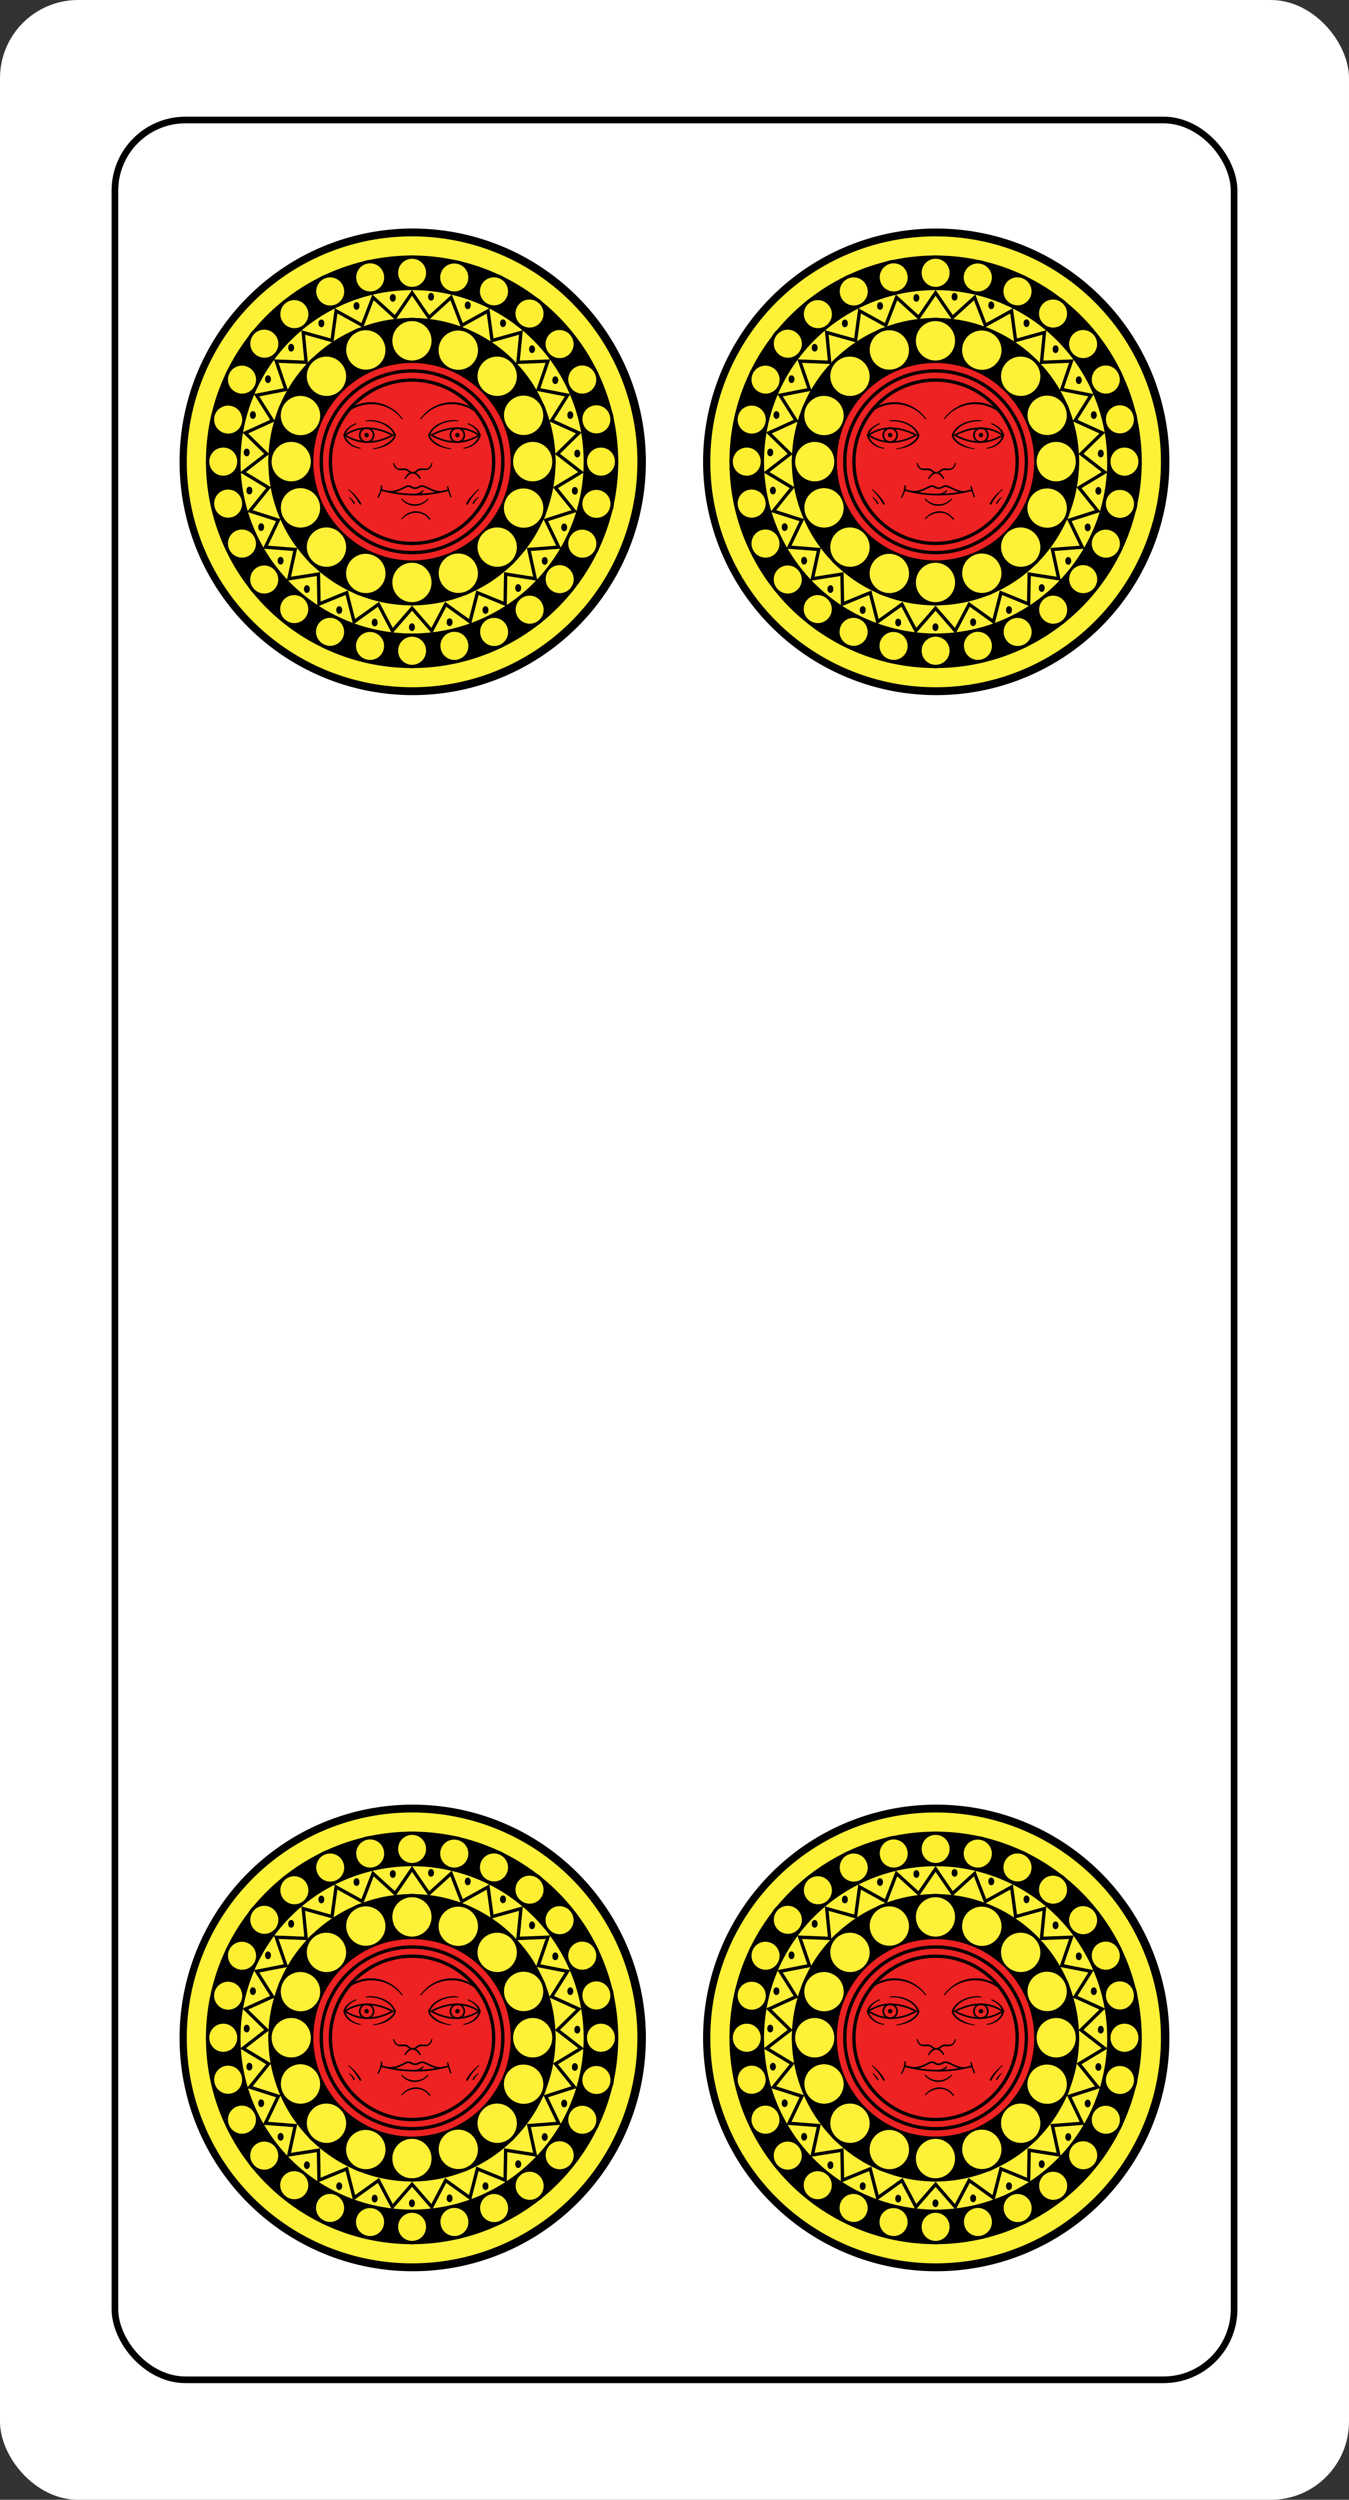 <?xml version="1.0" encoding="UTF-8" standalone="no"?>
<!-- Created with Inkscape (http://www.inkscape.org/) -->
<svg
   xmlns:dc="http://purl.org/dc/elements/1.1/"
   xmlns:cc="http://web.resource.org/cc/"
   xmlns:rdf="http://www.w3.org/1999/02/22-rdf-syntax-ns#"
   xmlns:svg="http://www.w3.org/2000/svg"
   xmlns="http://www.w3.org/2000/svg"
   xmlns:xlink="http://www.w3.org/1999/xlink"
   xmlns:sodipodi="http://sodipodi.sourceforge.net/DTD/sodipodi-0.dtd"
   xmlns:inkscape="http://www.inkscape.org/namespaces/inkscape"
   id="svg2"
   sodipodi:version="0.32"
   inkscape:version="0.45.1"
   width="810"
   height="1500"
   version="1.0"
   sodipodi:docbase="C:\Documents and Settings\Flanker\Desktop\Temporanei\SVG\Piacentine SVG"
   sodipodi:docname="Piacentine-D4.svg"
   inkscape:output_extension="org.inkscape.output.svg.inkscape">
  <rect width="100%" height="100%" fill="#333333" stroke="none"/>
  <defs
     id="defs5" />
  <sodipodi:namedview
     inkscape:window-height="1003"
     inkscape:window-width="1280"
     inkscape:pageshadow="2"
     inkscape:pageopacity="0.0"
     guidetolerance="10.0"
     gridtolerance="10.0"
     objecttolerance="10.0"
     borderopacity="1.0"
     bordercolor="#666666"
     pagecolor="#ffffff"
     id="base"
     inkscape:zoom="0.53533333"
     inkscape:cx="405"
     inkscape:cy="750"
     inkscape:window-x="0"
     inkscape:window-y="0"
     inkscape:current-layer="svg2"
     showguides="true"
     inkscape:guide-bbox="true" />
  <rect
     ry="46.912"
     y="0"
     x="0"
     height="1500"
     width="810"
     id="rect4428"
     style="fill:white;fill-opacity:1;fill-rule:evenodd;stroke:none;stroke-width:4;stroke-linejoin:miter;stroke-miterlimit:4;stroke-dasharray:none;stroke-opacity:1" />
  <g
     transform="matrix(0.5,0,0,0.5,359.844,1020.536)"
     id="g3265">
    <path
       transform="matrix(1.01,0,0,1.01,-13.466,-2.173)"
       d="M 691.184 402.803 A 277.218 277.218 0 1 1  136.748,402.803 A 277.218 277.218 0 1 1  691.184 402.803 z"
       sodipodi:ry="277.21793"
       sodipodi:rx="277.21793"
       sodipodi:cy="402.80322"
       sodipodi:cx="413.96637"
       id="path3267"
       style="fill:#000000;fill-opacity:1;fill-rule:evenodd;stroke:none;stroke-width:3.96;stroke-linejoin:miter;stroke-miterlimit:4;stroke-dasharray:none;stroke-opacity:1"
       sodipodi:type="arc" />
    <path
       sodipodi:type="arc"
       style="fill:#fef137;fill-opacity:1;fill-rule:evenodd;stroke:none;stroke-width:3.96;stroke-linejoin:miter;stroke-miterlimit:4;stroke-dasharray:none;stroke-opacity:1"
       id="path3269"
       sodipodi:cx="413.96637"
       sodipodi:cy="402.80322"
       sodipodi:rx="277.21793"
       sodipodi:ry="277.21793"
       d="M 691.184 402.803 A 277.218 277.218 0 1 1  136.748,402.803 A 277.218 277.218 0 1 1  691.184 402.803 z"
       transform="matrix(0.976,0,0,0.976,-0.151,11.489)" />
    <path
       transform="matrix(0.893,0,0,0.893,34.195,44.909)"
       d="M 691.184 402.803 A 277.218 277.218 0 1 1  136.748,402.803 A 277.218 277.218 0 1 1  691.184 402.803 z"
       sodipodi:ry="277.21793"
       sodipodi:rx="277.21793"
       sodipodi:cy="402.80322"
       sodipodi:cx="413.96637"
       id="path3271"
       style="fill:#000000;fill-opacity:1;fill-rule:evenodd;stroke:none;stroke-width:3.96;stroke-linejoin:miter;stroke-miterlimit:4;stroke-dasharray:none;stroke-opacity:1"
       sodipodi:type="arc" />
    <g
       id="g3273">
      <path
         transform="matrix(0.895,0,0,0.895,-187.14,172.542)"
         d="M 427.92 259.078 A 20.931 20.931 0 1 1  386.059,259.078 A 20.931 20.931 0 1 1  427.92 259.078 z"
         sodipodi:ry="20.930883"
         sodipodi:rx="20.930883"
         sodipodi:cy="259.07782"
         sodipodi:cx="406.98941"
         id="path3275"
         style="fill:#ffef31;fill-opacity:1;fill-rule:evenodd;stroke:#000000;stroke-width:4.471;stroke-linejoin:miter;stroke-miterlimit:4;stroke-dasharray:none;stroke-opacity:1"
         sodipodi:type="arc" />
      <path
         sodipodi:type="arc"
         style="fill:#ffef31;fill-opacity:1;fill-rule:evenodd;stroke:#000000;stroke-width:4.471;stroke-linejoin:miter;stroke-miterlimit:4;stroke-dasharray:none;stroke-opacity:1"
         id="path3277"
         sodipodi:cx="406.98941"
         sodipodi:cy="259.07782"
         sodipodi:rx="20.930883"
         sodipodi:ry="20.930883"
         d="M 427.92 259.078 A 20.931 20.931 0 1 1  386.059,259.078 A 20.931 20.931 0 1 1  427.92 259.078 z"
         transform="matrix(0.895,0,0,0.895,266.405,172.542)" />
      <path
         transform="matrix(0.895,0,0,0.895,39.632,399.495)"
         d="M 427.92 259.078 A 20.931 20.931 0 1 1  386.059,259.078 A 20.931 20.931 0 1 1  427.92 259.078 z"
         sodipodi:ry="20.930883"
         sodipodi:rx="20.930883"
         sodipodi:cy="259.07782"
         sodipodi:cx="406.98941"
         id="path3279"
         style="fill:#ffef31;fill-opacity:1;fill-rule:evenodd;stroke:#000000;stroke-width:4.471;stroke-linejoin:miter;stroke-miterlimit:4;stroke-dasharray:none;stroke-opacity:1"
         sodipodi:type="arc" />
      <path
         sodipodi:type="arc"
         style="fill:#ffef31;fill-opacity:1;fill-rule:evenodd;stroke:#000000;stroke-width:4.471;stroke-linejoin:miter;stroke-miterlimit:4;stroke-dasharray:none;stroke-opacity:1"
         id="path3281"
         sodipodi:cx="406.98941"
         sodipodi:cy="259.07782"
         sodipodi:rx="20.930883"
         sodipodi:ry="20.930883"
         d="M 427.92 259.078 A 20.931 20.931 0 1 1  386.059,259.078 A 20.931 20.931 0 1 1  427.92 259.078 z"
         transform="matrix(0.895,0,0,0.895,39.632,-54.049)" />
    </g>
    <g
       id="g3283"
       transform="matrix(0.975,-0.223,0.223,0.975,-79.892,99.992)">
      <path
         sodipodi:type="arc"
         style="fill:#ffef31;fill-opacity:1;fill-rule:evenodd;stroke:#000000;stroke-width:4.471;stroke-linejoin:miter;stroke-miterlimit:4;stroke-dasharray:none;stroke-opacity:1"
         id="path3285"
         sodipodi:cx="406.98941"
         sodipodi:cy="259.07782"
         sodipodi:rx="20.930883"
         sodipodi:ry="20.930883"
         d="M 427.92 259.078 A 20.931 20.931 0 1 1  386.059,259.078 A 20.931 20.931 0 1 1  427.92 259.078 z"
         transform="matrix(0.895,0,0,0.895,-187.14,172.542)" />
      <path
         transform="matrix(0.895,0,0,0.895,266.405,172.542)"
         d="M 427.92 259.078 A 20.931 20.931 0 1 1  386.059,259.078 A 20.931 20.931 0 1 1  427.92 259.078 z"
         sodipodi:ry="20.930883"
         sodipodi:rx="20.930883"
         sodipodi:cy="259.07782"
         sodipodi:cx="406.98941"
         id="path3287"
         style="fill:#ffef31;fill-opacity:1;fill-rule:evenodd;stroke:#000000;stroke-width:4.471;stroke-linejoin:miter;stroke-miterlimit:4;stroke-dasharray:none;stroke-opacity:1"
         sodipodi:type="arc" />
      <path
         sodipodi:type="arc"
         style="fill:#ffef31;fill-opacity:1;fill-rule:evenodd;stroke:#000000;stroke-width:4.471;stroke-linejoin:miter;stroke-miterlimit:4;stroke-dasharray:none;stroke-opacity:1"
         id="path3289"
         sodipodi:cx="406.98941"
         sodipodi:cy="259.07782"
         sodipodi:rx="20.930883"
         sodipodi:ry="20.930883"
         d="M 427.92 259.078 A 20.931 20.931 0 1 1  386.059,259.078 A 20.931 20.931 0 1 1  427.92 259.078 z"
         transform="matrix(0.895,0,0,0.895,39.632,399.495)" />
      <path
         transform="matrix(0.895,0,0,0.895,39.632,-54.049)"
         d="M 427.92 259.078 A 20.931 20.931 0 1 1  386.059,259.078 A 20.931 20.931 0 1 1  427.92 259.078 z"
         sodipodi:ry="20.930883"
         sodipodi:rx="20.930883"
         sodipodi:cy="259.07782"
         sodipodi:cx="406.98941"
         id="path3291"
         style="fill:#ffef31;fill-opacity:1;fill-rule:evenodd;stroke:#000000;stroke-width:4.471;stroke-linejoin:miter;stroke-miterlimit:4;stroke-dasharray:none;stroke-opacity:1"
         sodipodi:type="arc" />
    </g>
    <g
       transform="matrix(0.901,-0.434,0.434,0.901,-135.532,215.245)"
       id="g3293">
      <path
         transform="matrix(0.895,0,0,0.895,-187.14,172.542)"
         d="M 427.92 259.078 A 20.931 20.931 0 1 1  386.059,259.078 A 20.931 20.931 0 1 1  427.92 259.078 z"
         sodipodi:ry="20.930883"
         sodipodi:rx="20.930883"
         sodipodi:cy="259.07782"
         sodipodi:cx="406.98941"
         id="path3295"
         style="fill:#ffef31;fill-opacity:1;fill-rule:evenodd;stroke:#000000;stroke-width:4.471;stroke-linejoin:miter;stroke-miterlimit:4;stroke-dasharray:none;stroke-opacity:1"
         sodipodi:type="arc" />
      <path
         sodipodi:type="arc"
         style="fill:#ffef31;fill-opacity:1;fill-rule:evenodd;stroke:#000000;stroke-width:4.471;stroke-linejoin:miter;stroke-miterlimit:4;stroke-dasharray:none;stroke-opacity:1"
         id="path3297"
         sodipodi:cx="406.98941"
         sodipodi:cy="259.07782"
         sodipodi:rx="20.930883"
         sodipodi:ry="20.930883"
         d="M 427.92 259.078 A 20.931 20.931 0 1 1  386.059,259.078 A 20.931 20.931 0 1 1  427.92 259.078 z"
         transform="matrix(0.895,0,0,0.895,266.405,172.542)" />
      <path
         transform="matrix(0.895,0,0,0.895,39.632,399.495)"
         d="M 427.92 259.078 A 20.931 20.931 0 1 1  386.059,259.078 A 20.931 20.931 0 1 1  427.92 259.078 z"
         sodipodi:ry="20.930883"
         sodipodi:rx="20.930883"
         sodipodi:cy="259.07782"
         sodipodi:cx="406.98941"
         id="path3299"
         style="fill:#ffef31;fill-opacity:1;fill-rule:evenodd;stroke:#000000;stroke-width:4.471;stroke-linejoin:miter;stroke-miterlimit:4;stroke-dasharray:none;stroke-opacity:1"
         sodipodi:type="arc" />
      <path
         sodipodi:type="arc"
         style="fill:#ffef31;fill-opacity:1;fill-rule:evenodd;stroke:#000000;stroke-width:4.471;stroke-linejoin:miter;stroke-miterlimit:4;stroke-dasharray:none;stroke-opacity:1"
         id="path3301"
         sodipodi:cx="406.98941"
         sodipodi:cy="259.07782"
         sodipodi:rx="20.930883"
         sodipodi:ry="20.930883"
         d="M 427.92 259.078 A 20.931 20.931 0 1 1  386.059,259.078 A 20.931 20.931 0 1 1  427.92 259.078 z"
         transform="matrix(0.895,0,0,0.895,39.632,-54.049)" />
    </g>
    <g
       id="g3303"
       transform="matrix(0.782,-0.623,0.623,0.782,-164.13,339.98)">
      <path
         sodipodi:type="arc"
         style="fill:#ffef31;fill-opacity:1;fill-rule:evenodd;stroke:#000000;stroke-width:4.471;stroke-linejoin:miter;stroke-miterlimit:4;stroke-dasharray:none;stroke-opacity:1"
         id="path3305"
         sodipodi:cx="406.98941"
         sodipodi:cy="259.07782"
         sodipodi:rx="20.930883"
         sodipodi:ry="20.930883"
         d="M 427.92 259.078 A 20.931 20.931 0 1 1  386.059,259.078 A 20.931 20.931 0 1 1  427.92 259.078 z"
         transform="matrix(0.895,0,0,0.895,-187.14,172.542)" />
      <path
         transform="matrix(0.895,0,0,0.895,266.405,172.542)"
         d="M 427.92 259.078 A 20.931 20.931 0 1 1  386.059,259.078 A 20.931 20.931 0 1 1  427.92 259.078 z"
         sodipodi:ry="20.930883"
         sodipodi:rx="20.930883"
         sodipodi:cy="259.07782"
         sodipodi:cx="406.98941"
         id="path3307"
         style="fill:#ffef31;fill-opacity:1;fill-rule:evenodd;stroke:#000000;stroke-width:4.471;stroke-linejoin:miter;stroke-miterlimit:4;stroke-dasharray:none;stroke-opacity:1"
         sodipodi:type="arc" />
      <path
         sodipodi:type="arc"
         style="fill:#ffef31;fill-opacity:1;fill-rule:evenodd;stroke:#000000;stroke-width:4.471;stroke-linejoin:miter;stroke-miterlimit:4;stroke-dasharray:none;stroke-opacity:1"
         id="path3309"
         sodipodi:cx="406.98941"
         sodipodi:cy="259.07782"
         sodipodi:rx="20.930883"
         sodipodi:ry="20.930883"
         d="M 427.92 259.078 A 20.931 20.931 0 1 1  386.059,259.078 A 20.931 20.931 0 1 1  427.92 259.078 z"
         transform="matrix(0.895,0,0,0.895,39.632,399.495)" />
      <path
         transform="matrix(0.895,0,0,0.895,39.632,-54.049)"
         d="M 427.92 259.078 A 20.931 20.931 0 1 1  386.059,259.078 A 20.931 20.931 0 1 1  427.92 259.078 z"
         sodipodi:ry="20.930883"
         sodipodi:rx="20.930883"
         sodipodi:cy="259.07782"
         sodipodi:cx="406.98941"
         id="path3311"
         style="fill:#ffef31;fill-opacity:1;fill-rule:evenodd;stroke:#000000;stroke-width:4.471;stroke-linejoin:miter;stroke-miterlimit:4;stroke-dasharray:none;stroke-opacity:1"
         sodipodi:type="arc" />
    </g>
    <g
       transform="matrix(0.623,-0.782,0.782,0.623,-164.253,467.944)"
       id="g3313">
      <path
         transform="matrix(0.895,0,0,0.895,-187.14,172.542)"
         d="M 427.92 259.078 A 20.931 20.931 0 1 1  386.059,259.078 A 20.931 20.931 0 1 1  427.92 259.078 z"
         sodipodi:ry="20.930883"
         sodipodi:rx="20.930883"
         sodipodi:cy="259.07782"
         sodipodi:cx="406.98941"
         id="path3315"
         style="fill:#ffef31;fill-opacity:1;fill-rule:evenodd;stroke:#000000;stroke-width:4.471;stroke-linejoin:miter;stroke-miterlimit:4;stroke-dasharray:none;stroke-opacity:1"
         sodipodi:type="arc" />
      <path
         sodipodi:type="arc"
         style="fill:#ffef31;fill-opacity:1;fill-rule:evenodd;stroke:#000000;stroke-width:4.471;stroke-linejoin:miter;stroke-miterlimit:4;stroke-dasharray:none;stroke-opacity:1"
         id="path3317"
         sodipodi:cx="406.98941"
         sodipodi:cy="259.07782"
         sodipodi:rx="20.930883"
         sodipodi:ry="20.930883"
         d="M 427.92 259.078 A 20.931 20.931 0 1 1  386.059,259.078 A 20.931 20.931 0 1 1  427.92 259.078 z"
         transform="matrix(0.895,0,0,0.895,266.405,172.542)" />
      <path
         transform="matrix(0.895,0,0,0.895,39.632,399.495)"
         d="M 427.92 259.078 A 20.931 20.931 0 1 1  386.059,259.078 A 20.931 20.931 0 1 1  427.92 259.078 z"
         sodipodi:ry="20.930883"
         sodipodi:rx="20.930883"
         sodipodi:cy="259.07782"
         sodipodi:cx="406.98941"
         id="path3319"
         style="fill:#ffef31;fill-opacity:1;fill-rule:evenodd;stroke:#000000;stroke-width:4.471;stroke-linejoin:miter;stroke-miterlimit:4;stroke-dasharray:none;stroke-opacity:1"
         sodipodi:type="arc" />
      <path
         sodipodi:type="arc"
         style="fill:#ffef31;fill-opacity:1;fill-rule:evenodd;stroke:#000000;stroke-width:4.471;stroke-linejoin:miter;stroke-miterlimit:4;stroke-dasharray:none;stroke-opacity:1"
         id="path3321"
         sodipodi:cx="406.98941"
         sodipodi:cy="259.07782"
         sodipodi:rx="20.930883"
         sodipodi:ry="20.930883"
         d="M 427.92 259.078 A 20.931 20.931 0 1 1  386.059,259.078 A 20.931 20.931 0 1 1  427.92 259.078 z"
         transform="matrix(0.895,0,0,0.895,39.632,-54.049)" />
    </g>
    <g
       id="g3323"
       transform="matrix(0.434,-0.901,0.901,0.434,-135.864,592.747)">
      <path
         sodipodi:type="arc"
         style="fill:#ffef31;fill-opacity:1;fill-rule:evenodd;stroke:#000000;stroke-width:4.471;stroke-linejoin:miter;stroke-miterlimit:4;stroke-dasharray:none;stroke-opacity:1"
         id="path3325"
         sodipodi:cx="406.98941"
         sodipodi:cy="259.07782"
         sodipodi:rx="20.930883"
         sodipodi:ry="20.930883"
         d="M 427.92 259.078 A 20.931 20.931 0 1 1  386.059,259.078 A 20.931 20.931 0 1 1  427.92 259.078 z"
         transform="matrix(0.895,0,0,0.895,-187.14,172.542)" />
      <path
         transform="matrix(0.895,0,0,0.895,266.405,172.542)"
         d="M 427.92 259.078 A 20.931 20.931 0 1 1  386.059,259.078 A 20.931 20.931 0 1 1  427.92 259.078 z"
         sodipodi:ry="20.930883"
         sodipodi:rx="20.930883"
         sodipodi:cy="259.07782"
         sodipodi:cx="406.98941"
         id="path3327"
         style="fill:#ffef31;fill-opacity:1;fill-rule:evenodd;stroke:#000000;stroke-width:4.471;stroke-linejoin:miter;stroke-miterlimit:4;stroke-dasharray:none;stroke-opacity:1"
         sodipodi:type="arc" />
      <path
         sodipodi:type="arc"
         style="fill:#ffef31;fill-opacity:1;fill-rule:evenodd;stroke:#000000;stroke-width:4.471;stroke-linejoin:miter;stroke-miterlimit:4;stroke-dasharray:none;stroke-opacity:1"
         id="path3329"
         sodipodi:cx="406.98941"
         sodipodi:cy="259.07782"
         sodipodi:rx="20.930883"
         sodipodi:ry="20.930883"
         d="M 427.92 259.078 A 20.931 20.931 0 1 1  386.059,259.078 A 20.931 20.931 0 1 1  427.92 259.078 z"
         transform="matrix(0.895,0,0,0.895,39.632,399.495)" />
      <path
         transform="matrix(0.895,0,0,0.895,39.632,-54.049)"
         d="M 427.92 259.078 A 20.931 20.931 0 1 1  386.059,259.078 A 20.931 20.931 0 1 1  427.92 259.078 z"
         sodipodi:ry="20.930883"
         sodipodi:rx="20.930883"
         sodipodi:cy="259.07782"
         sodipodi:cx="406.98941"
         id="path3331"
         style="fill:#ffef31;fill-opacity:1;fill-rule:evenodd;stroke:#000000;stroke-width:4.471;stroke-linejoin:miter;stroke-miterlimit:4;stroke-dasharray:none;stroke-opacity:1"
         sodipodi:type="arc" />
    </g>
    <g
       transform="matrix(0.223,-0.975,0.975,0.223,-80.423,708.111)"
       id="g3333">
      <path
         transform="matrix(0.895,0,0,0.895,-187.14,172.542)"
         d="M 427.92 259.078 A 20.931 20.931 0 1 1  386.059,259.078 A 20.931 20.931 0 1 1  427.92 259.078 z"
         sodipodi:ry="20.930883"
         sodipodi:rx="20.930883"
         sodipodi:cy="259.07782"
         sodipodi:cx="406.98941"
         id="path3335"
         style="fill:#ffef31;fill-opacity:1;fill-rule:evenodd;stroke:#000000;stroke-width:4.471;stroke-linejoin:miter;stroke-miterlimit:4;stroke-dasharray:none;stroke-opacity:1"
         sodipodi:type="arc" />
      <path
         sodipodi:type="arc"
         style="fill:#ffef31;fill-opacity:1;fill-rule:evenodd;stroke:#000000;stroke-width:4.471;stroke-linejoin:miter;stroke-miterlimit:4;stroke-dasharray:none;stroke-opacity:1"
         id="path3337"
         sodipodi:cx="406.98941"
         sodipodi:cy="259.07782"
         sodipodi:rx="20.930883"
         sodipodi:ry="20.930883"
         d="M 427.92 259.078 A 20.931 20.931 0 1 1  386.059,259.078 A 20.931 20.931 0 1 1  427.92 259.078 z"
         transform="matrix(0.895,0,0,0.895,266.405,172.542)" />
      <path
         transform="matrix(0.895,0,0,0.895,39.632,399.495)"
         d="M 427.92 259.078 A 20.931 20.931 0 1 1  386.059,259.078 A 20.931 20.931 0 1 1  427.92 259.078 z"
         sodipodi:ry="20.930883"
         sodipodi:rx="20.930883"
         sodipodi:cy="259.07782"
         sodipodi:cx="406.98941"
         id="path3339"
         style="fill:#ffef31;fill-opacity:1;fill-rule:evenodd;stroke:#000000;stroke-width:4.471;stroke-linejoin:miter;stroke-miterlimit:4;stroke-dasharray:none;stroke-opacity:1"
         sodipodi:type="arc" />
      <path
         sodipodi:type="arc"
         style="fill:#ffef31;fill-opacity:1;fill-rule:evenodd;stroke:#000000;stroke-width:4.471;stroke-linejoin:miter;stroke-miterlimit:4;stroke-dasharray:none;stroke-opacity:1"
         id="path3341"
         sodipodi:cx="406.98941"
         sodipodi:cy="259.07782"
         sodipodi:rx="20.930883"
         sodipodi:ry="20.930883"
         d="M 427.92 259.078 A 20.931 20.931 0 1 1  386.059,259.078 A 20.931 20.931 0 1 1  427.92 259.078 z"
         transform="matrix(0.895,0,0,0.895,39.632,-54.049)" />
    </g>
    <path
       sodipodi:type="arc"
       style="fill:#fef137;fill-opacity:1;fill-rule:evenodd;stroke:none;stroke-width:3.819;stroke-linejoin:miter;stroke-miterlimit:4;stroke-dasharray:none;stroke-opacity:1"
       id="path3343"
       sodipodi:cx="398.15195"
       sodipodi:cy="408.38477"
       sodipodi:rx="199.07597"
       sodipodi:ry="199.07597"
       d="M 597.228 408.385 A 199.076 199.076 0 1 1  199.076,408.385 A 199.076 199.076 0 1 1  597.228 408.385 z"
       transform="matrix(1.035,0,0,1.035,-8.216,-18.058)" />
    <path
       sodipodi:type="arc"
       style="fill:#000000;fill-opacity:1;fill-rule:evenodd;stroke:none;stroke-width:4;stroke-linejoin:miter;stroke-miterlimit:4;stroke-dasharray:none;stroke-opacity:1"
       id="path3345"
       sodipodi:cx="392.57037"
       sodipodi:cy="411.17557"
       sodipodi:rx="167.44708"
       sodipodi:ry="167.44708"
       d="M 560.017 411.176 A 167.447 167.447 0 1 1  225.123,411.176 A 167.447 167.447 0 1 1  560.017 411.176 z"
       transform="matrix(1.03,0,0,1.03,-0.633,-19.052)" />
    <g
       id="g3347">
      <path
         transform="matrix(1.054,0,0,1.054,-12.889,-28.969)"
         d="M 281.869 411.176 A 24.187 24.187 0 1 1  233.496,411.176 A 24.187 24.187 0 1 1  281.869 411.176 z"
         sodipodi:ry="24.1868"
         sodipodi:rx="24.1868"
         sodipodi:cy="411.17557"
         sodipodi:cx="257.68243"
         id="path3349"
         style="fill:#fef137;fill-opacity:1;fill-rule:evenodd;stroke:#000000;stroke-width:3.794;stroke-linejoin:miter;stroke-miterlimit:4;stroke-dasharray:none;stroke-opacity:1"
         sodipodi:type="arc" />
      <path
         sodipodi:type="arc"
         style="fill:#fef137;fill-opacity:1;fill-rule:evenodd;stroke:#000000;stroke-width:3.794;stroke-linejoin:miter;stroke-miterlimit:4;stroke-dasharray:none;stroke-opacity:1"
         id="path3351"
         sodipodi:cx="257.68243"
         sodipodi:cy="411.17557"
         sodipodi:rx="24.1868"
         sodipodi:ry="24.1868"
         d="M 281.869 411.176 A 24.187 24.187 0 1 1  233.496,411.176 A 24.187 24.187 0 1 1  281.869 411.176 z"
         transform="matrix(1.054,0,0,1.054,277.111,-28.969)" />
      <path
         transform="matrix(1.054,0,0,1.054,132.111,116.031)"
         d="M 281.869 411.176 A 24.187 24.187 0 1 1  233.496,411.176 A 24.187 24.187 0 1 1  281.869 411.176 z"
         sodipodi:ry="24.1868"
         sodipodi:rx="24.1868"
         sodipodi:cy="411.17557"
         sodipodi:cx="257.68243"
         id="path3353"
         style="fill:#fef137;fill-opacity:1;fill-rule:evenodd;stroke:#000000;stroke-width:3.794;stroke-linejoin:miter;stroke-miterlimit:4;stroke-dasharray:none;stroke-opacity:1"
         sodipodi:type="arc" />
      <path
         sodipodi:type="arc"
         style="fill:#fef137;fill-opacity:1;fill-rule:evenodd;stroke:#000000;stroke-width:3.794;stroke-linejoin:miter;stroke-miterlimit:4;stroke-dasharray:none;stroke-opacity:1"
         id="path3355"
         sodipodi:cx="257.68243"
         sodipodi:cy="411.17557"
         sodipodi:rx="24.1868"
         sodipodi:ry="24.1868"
         d="M 281.869 411.176 A 24.187 24.187 0 1 1  233.496,411.176 A 24.187 24.187 0 1 1  281.869 411.176 z"
         transform="matrix(1.054,0,0,1.054,132.111,-173.969)" />
    </g>
    <g
       id="g3357"
       transform="matrix(0.924,-0.383,0.383,0.924,-124.071,185.315)">
      <path
         sodipodi:type="arc"
         style="fill:#fef137;fill-opacity:1;fill-rule:evenodd;stroke:#000000;stroke-width:3.794;stroke-linejoin:miter;stroke-miterlimit:4;stroke-dasharray:none;stroke-opacity:1"
         id="path3359"
         sodipodi:cx="257.68243"
         sodipodi:cy="411.17557"
         sodipodi:rx="24.1868"
         sodipodi:ry="24.1868"
         d="M 281.869 411.176 A 24.187 24.187 0 1 1  233.496,411.176 A 24.187 24.187 0 1 1  281.869 411.176 z"
         transform="matrix(1.054,0,0,1.054,-12.889,-28.969)" />
      <path
         transform="matrix(1.054,0,0,1.054,277.111,-28.969)"
         d="M 281.869 411.176 A 24.187 24.187 0 1 1  233.496,411.176 A 24.187 24.187 0 1 1  281.869 411.176 z"
         sodipodi:ry="24.1868"
         sodipodi:rx="24.1868"
         sodipodi:cy="411.17557"
         sodipodi:cx="257.68243"
         id="path3361"
         style="fill:#fef137;fill-opacity:1;fill-rule:evenodd;stroke:#000000;stroke-width:3.794;stroke-linejoin:miter;stroke-miterlimit:4;stroke-dasharray:none;stroke-opacity:1"
         sodipodi:type="arc" />
      <path
         sodipodi:type="arc"
         style="fill:#fef137;fill-opacity:1;fill-rule:evenodd;stroke:#000000;stroke-width:3.794;stroke-linejoin:miter;stroke-miterlimit:4;stroke-dasharray:none;stroke-opacity:1"
         id="path3363"
         sodipodi:cx="257.68243"
         sodipodi:cy="411.17557"
         sodipodi:rx="24.1868"
         sodipodi:ry="24.1868"
         d="M 281.869 411.176 A 24.187 24.187 0 1 1  233.496,411.176 A 24.187 24.187 0 1 1  281.869 411.176 z"
         transform="matrix(1.054,0,0,1.054,132.111,116.031)" />
      <path
         transform="matrix(1.054,0,0,1.054,132.111,-173.969)"
         d="M 281.869 411.176 A 24.187 24.187 0 1 1  233.496,411.176 A 24.187 24.187 0 1 1  281.869 411.176 z"
         sodipodi:ry="24.1868"
         sodipodi:rx="24.1868"
         sodipodi:cy="411.17557"
         sodipodi:cx="257.68243"
         id="path3365"
         style="fill:#fef137;fill-opacity:1;fill-rule:evenodd;stroke:#000000;stroke-width:3.794;stroke-linejoin:miter;stroke-miterlimit:4;stroke-dasharray:none;stroke-opacity:1"
         sodipodi:type="arc" />
    </g>
    <g
       transform="matrix(0.707,-0.707,0.707,0.707,-167.781,404.003)"
       id="g3367">
      <path
         transform="matrix(1.054,0,0,1.054,-12.889,-28.969)"
         d="M 281.869 411.176 A 24.187 24.187 0 1 1  233.496,411.176 A 24.187 24.187 0 1 1  281.869 411.176 z"
         sodipodi:ry="24.1868"
         sodipodi:rx="24.1868"
         sodipodi:cy="411.17557"
         sodipodi:cx="257.68243"
         id="path3369"
         style="fill:#fef137;fill-opacity:1;fill-rule:evenodd;stroke:#000000;stroke-width:3.794;stroke-linejoin:miter;stroke-miterlimit:4;stroke-dasharray:none;stroke-opacity:1"
         sodipodi:type="arc" />
      <path
         sodipodi:type="arc"
         style="fill:#fef137;fill-opacity:1;fill-rule:evenodd;stroke:#000000;stroke-width:3.794;stroke-linejoin:miter;stroke-miterlimit:4;stroke-dasharray:none;stroke-opacity:1"
         id="path3371"
         sodipodi:cx="257.68243"
         sodipodi:cy="411.17557"
         sodipodi:rx="24.1868"
         sodipodi:ry="24.1868"
         d="M 281.869 411.176 A 24.187 24.187 0 1 1  233.496,411.176 A 24.187 24.187 0 1 1  281.869 411.176 z"
         transform="matrix(1.054,0,0,1.054,277.111,-28.969)" />
      <path
         transform="matrix(1.054,0,0,1.054,132.111,116.031)"
         d="M 281.869 411.176 A 24.187 24.187 0 1 1  233.496,411.176 A 24.187 24.187 0 1 1  281.869 411.176 z"
         sodipodi:ry="24.1868"
         sodipodi:rx="24.1868"
         sodipodi:cy="411.17557"
         sodipodi:cx="257.68243"
         id="path3373"
         style="fill:#fef137;fill-opacity:1;fill-rule:evenodd;stroke:#000000;stroke-width:3.794;stroke-linejoin:miter;stroke-miterlimit:4;stroke-dasharray:none;stroke-opacity:1"
         sodipodi:type="arc" />
      <path
         sodipodi:type="arc"
         style="fill:#fef137;fill-opacity:1;fill-rule:evenodd;stroke:#000000;stroke-width:3.794;stroke-linejoin:miter;stroke-miterlimit:4;stroke-dasharray:none;stroke-opacity:1"
         id="path3375"
         sodipodi:cx="257.68243"
         sodipodi:cy="411.17557"
         sodipodi:rx="24.1868"
         sodipodi:ry="24.1868"
         d="M 281.869 411.176 A 24.187 24.187 0 1 1  233.496,411.176 A 24.187 24.187 0 1 1  281.869 411.176 z"
         transform="matrix(1.054,0,0,1.054,132.111,-173.969)" />
    </g>
    <g
       id="g3377"
       transform="matrix(0.383,-0.924,0.924,0.383,-124.476,622.772)">
      <path
         sodipodi:type="arc"
         style="fill:#fef137;fill-opacity:1;fill-rule:evenodd;stroke:#000000;stroke-width:3.794;stroke-linejoin:miter;stroke-miterlimit:4;stroke-dasharray:none;stroke-opacity:1"
         id="path3379"
         sodipodi:cx="257.68243"
         sodipodi:cy="411.17557"
         sodipodi:rx="24.1868"
         sodipodi:ry="24.1868"
         d="M 281.869 411.176 A 24.187 24.187 0 1 1  233.496,411.176 A 24.187 24.187 0 1 1  281.869 411.176 z"
         transform="matrix(1.054,0,0,1.054,-12.889,-28.969)" />
      <path
         transform="matrix(1.054,0,0,1.054,277.111,-28.969)"
         d="M 281.869 411.176 A 24.187 24.187 0 1 1  233.496,411.176 A 24.187 24.187 0 1 1  281.869 411.176 z"
         sodipodi:ry="24.1868"
         sodipodi:rx="24.1868"
         sodipodi:cy="411.17557"
         sodipodi:cx="257.68243"
         id="path3381"
         style="fill:#fef137;fill-opacity:1;fill-rule:evenodd;stroke:#000000;stroke-width:3.794;stroke-linejoin:miter;stroke-miterlimit:4;stroke-dasharray:none;stroke-opacity:1"
         sodipodi:type="arc" />
      <path
         sodipodi:type="arc"
         style="fill:#fef137;fill-opacity:1;fill-rule:evenodd;stroke:#000000;stroke-width:3.794;stroke-linejoin:miter;stroke-miterlimit:4;stroke-dasharray:none;stroke-opacity:1"
         id="path3383"
         sodipodi:cx="257.68243"
         sodipodi:cy="411.17557"
         sodipodi:rx="24.1868"
         sodipodi:ry="24.1868"
         d="M 281.869 411.176 A 24.187 24.187 0 1 1  233.496,411.176 A 24.187 24.187 0 1 1  281.869 411.176 z"
         transform="matrix(1.054,0,0,1.054,132.111,116.031)" />
      <path
         transform="matrix(1.054,0,0,1.054,132.111,-173.969)"
         d="M 281.869 411.176 A 24.187 24.187 0 1 1  233.496,411.176 A 24.187 24.187 0 1 1  281.869 411.176 z"
         sodipodi:ry="24.1868"
         sodipodi:rx="24.1868"
         sodipodi:cy="411.17557"
         sodipodi:cx="257.68243"
         id="path3385"
         style="fill:#fef137;fill-opacity:1;fill-rule:evenodd;stroke:#000000;stroke-width:3.794;stroke-linejoin:miter;stroke-miterlimit:4;stroke-dasharray:none;stroke-opacity:1"
         sodipodi:type="arc" />
    </g>
    <path
       sodipodi:type="star"
       style="fill:#ee2222;fill-opacity:0;fill-rule:evenodd;stroke:#000000;stroke-width:1.509;stroke-linejoin:miter;stroke-miterlimit:4;stroke-dasharray:none;stroke-opacity:1"
       id="path3387"
       sodipodi:sides="27"
       sodipodi:cx="275.35742"
       sodipodi:cy="286.52051"
       sodipodi:r1="65.995995"
       sodipodi:r2="76.739532"
       sodipodi:arg1="1.5707963"
       sodipodi:arg2="1.6871516"
       inkscape:flatsided="false"
       inkscape:rounded="0"
       inkscape:randomized="0"
       d="M 275.357,352.517 L 266.449,362.741 L 260.138,350.738 L 249.111,358.632 L 245.738,345.497 L 233.188,350.635 L 232.936,337.076 L 219.539,339.182 L 222.421,325.931 L 208.899,324.89 L 214.759,312.66 L 201.842,308.53 L 210.364,297.981 L 198.748,290.983 L 209.473,282.683 L 199.784,273.195 L 212.134,267.593 L 204.894,256.126 L 218.203,253.523 L 213.803,240.695 L 227.354,241.231 L 226.03,227.735 L 239.092,231.382 L 240.917,217.944 L 252.785,224.505 L 257.66,211.85 L 267.696,220.971 L 275.357,209.781 L 283.019,220.971 L 293.055,211.85 L 297.929,224.505 L 309.798,217.944 L 311.623,231.382 L 324.685,227.735 L 323.361,241.231 L 336.912,240.695 L 332.512,253.523 L 345.821,256.126 L 338.581,267.593 L 350.931,273.195 L 341.242,282.683 L 351.967,290.983 L 340.351,297.981 L 348.873,308.53 L 335.956,312.66 L 341.816,324.89 L 328.294,325.931 L 331.176,339.182 L 317.779,337.076 L 317.526,350.635 L 304.976,345.497 L 301.604,358.632 L 290.577,350.738 L 284.266,362.741 L 275.357,352.517 z "
       transform="matrix(2.65,0,0,2.652,-325.857,-354.533)" />
    <path
       sodipodi:type="arc"
       style="fill:#ee2222;fill-opacity:0;fill-rule:evenodd;stroke:#000000;stroke-width:3.603;stroke-linejoin:miter;stroke-miterlimit:4;stroke-dasharray:none;stroke-opacity:1"
       id="path3389"
       sodipodi:cx="379.08157"
       sodipodi:cy="211.63446"
       sodipodi:rx="2.3256538"
       sodipodi:ry="1.3953923"
       d="M 381.407 211.634 A 2.326 1.395 0 1 1  376.756,211.634 A 2.326 1.395 0 1 1  381.407 211.634 z"
       transform="matrix(0.86,0,0,1.433,54.733,-95.35)" />
    <path
       transform="matrix(0.86,0,0,1.433,122.903,293.876)"
       d="M 381.407 211.634 A 2.326 1.395 0 1 1  376.756,211.634 A 2.326 1.395 0 1 1  381.407 211.634 z"
       sodipodi:ry="1.3953923"
       sodipodi:rx="2.3256538"
       sodipodi:cy="211.63446"
       sodipodi:cx="379.08157"
       id="path3391"
       style="fill:#ee2222;fill-opacity:0;fill-rule:evenodd;stroke:#000000;stroke-width:3.603;stroke-linejoin:miter;stroke-miterlimit:4;stroke-dasharray:none;stroke-opacity:1"
       sodipodi:type="arc" />
    <path
       sodipodi:type="arc"
       style="fill:#ee2222;fill-opacity:0;fill-rule:evenodd;stroke:#000000;stroke-width:3.603;stroke-linejoin:miter;stroke-miterlimit:4;stroke-dasharray:none;stroke-opacity:1"
       id="path3393"
       sodipodi:cx="379.08157"
       sodipodi:cy="211.63446"
       sodipodi:rx="2.3256538"
       sodipodi:ry="1.3953923"
       d="M 381.407 211.634 A 2.326 1.395 0 1 1  376.756,211.634 A 2.326 1.395 0 1 1  381.407 211.634 z"
       transform="matrix(0.86,0,0,1.433,-117.521,135.841)" />
    <path
       transform="matrix(0.86,0,0,1.433,-103.379,179.749)"
       d="M 381.407 211.634 A 2.326 1.395 0 1 1  376.756,211.634 A 2.326 1.395 0 1 1  381.407 211.634 z"
       sodipodi:ry="1.3953923"
       sodipodi:rx="2.3256538"
       sodipodi:cy="211.63446"
       sodipodi:cx="379.08157"
       id="path3395"
       style="fill:#ee2222;fill-opacity:0;fill-rule:evenodd;stroke:#000000;stroke-width:3.603;stroke-linejoin:miter;stroke-miterlimit:4;stroke-dasharray:none;stroke-opacity:1"
       sodipodi:type="arc" />
    <path
       sodipodi:type="arc"
       style="fill:#ee2222;fill-opacity:0;fill-rule:evenodd;stroke:#000000;stroke-width:3.603;stroke-linejoin:miter;stroke-miterlimit:4;stroke-dasharray:none;stroke-opacity:1"
       id="path3397"
       sodipodi:cx="379.08157"
       sodipodi:cy="211.63446"
       sodipodi:rx="2.3256538"
       sodipodi:ry="1.3953923"
       d="M 381.407 211.634 A 2.326 1.395 0 1 1  376.756,211.634 A 2.326 1.395 0 1 1  381.407 211.634 z"
       transform="matrix(0.86,0,0,1.433,-80.027,220.039)" />
    <path
       transform="matrix(0.86,0,0,1.433,-48.453,254.08)"
       d="M 381.407 211.634 A 2.326 1.395 0 1 1  376.756,211.634 A 2.326 1.395 0 1 1  381.407 211.634 z"
       sodipodi:ry="1.3953923"
       sodipodi:rx="2.3256538"
       sodipodi:cy="211.63446"
       sodipodi:cx="379.08157"
       id="path3399"
       style="fill:#ee2222;fill-opacity:0;fill-rule:evenodd;stroke:#000000;stroke-width:3.603;stroke-linejoin:miter;stroke-miterlimit:4;stroke-dasharray:none;stroke-opacity:1"
       sodipodi:type="arc" />
    <path
       sodipodi:type="arc"
       style="fill:#ee2222;fill-opacity:0;fill-rule:evenodd;stroke:#000000;stroke-width:3.603;stroke-linejoin:miter;stroke-miterlimit:4;stroke-dasharray:none;stroke-opacity:1"
       id="path3401"
       sodipodi:cx="379.08157"
       sodipodi:cy="211.63446"
       sodipodi:rx="2.3256538"
       sodipodi:ry="1.3953923"
       d="M 381.407 211.634 A 2.326 1.395 0 1 1  376.756,211.634 A 2.326 1.395 0 1 1  381.407 211.634 z"
       transform="matrix(0.86,0,0,1.433,-9.643,279.24)" />
    <path
       transform="matrix(0.86,0,0,1.433,32.949,294.205)"
       d="M 381.407 211.634 A 2.326 1.395 0 1 1  376.756,211.634 A 2.326 1.395 0 1 1  381.407 211.634 z"
       sodipodi:ry="1.3953923"
       sodipodi:rx="2.3256538"
       sodipodi:cy="211.63446"
       sodipodi:cx="379.08157"
       id="path3403"
       style="fill:#ee2222;fill-opacity:0;fill-rule:evenodd;stroke:#000000;stroke-width:3.603;stroke-linejoin:miter;stroke-miterlimit:4;stroke-dasharray:none;stroke-opacity:1"
       sodipodi:type="arc" />
    <path
       sodipodi:type="arc"
       style="fill:#ee2222;fill-opacity:0;fill-rule:evenodd;stroke:#000000;stroke-width:3.603;stroke-linejoin:miter;stroke-miterlimit:4;stroke-dasharray:none;stroke-opacity:1"
       id="path3405"
       sodipodi:cx="379.08157"
       sodipodi:cy="211.63446"
       sodipodi:rx="2.3256538"
       sodipodi:ry="1.3953923"
       d="M 381.407 211.634 A 2.326 1.395 0 1 1  376.756,211.634 A 2.326 1.395 0 1 1  381.407 211.634 z"
       transform="matrix(0.86,0,0,1.433,77.679,299.796)" />
    <path
       sodipodi:type="arc"
       style="fill:#ee2222;fill-opacity:0;fill-rule:evenodd;stroke:#000000;stroke-width:3.603;stroke-linejoin:miter;stroke-miterlimit:4;stroke-dasharray:none;stroke-opacity:1"
       id="path3407"
       sodipodi:cx="379.08157"
       sodipodi:cy="211.63446"
       sodipodi:rx="2.3256538"
       sodipodi:ry="1.3953923"
       d="M 381.407 211.634 A 2.326 1.395 0 1 1  376.756,211.634 A 2.326 1.395 0 1 1  381.407 211.634 z"
       transform="matrix(0.86,0,0,1.433,165.988,279.24)" />
    <path
       transform="matrix(0.86,0,0,1.433,205.292,252.844)"
       d="M 381.407 211.634 A 2.326 1.395 0 1 1  376.756,211.634 A 2.326 1.395 0 1 1  381.407 211.634 z"
       sodipodi:ry="1.3953923"
       sodipodi:rx="2.3256538"
       sodipodi:cy="211.63446"
       sodipodi:cx="379.08157"
       id="path3409"
       style="fill:#ee2222;fill-opacity:0;fill-rule:evenodd;stroke:#000000;stroke-width:3.603;stroke-linejoin:miter;stroke-miterlimit:4;stroke-dasharray:none;stroke-opacity:1"
       sodipodi:type="arc" />
    <path
       sodipodi:type="arc"
       style="fill:#ee2222;fill-opacity:0;fill-rule:evenodd;stroke:#000000;stroke-width:3.603;stroke-linejoin:miter;stroke-miterlimit:4;stroke-dasharray:none;stroke-opacity:1"
       id="path3411"
       sodipodi:cx="379.08157"
       sodipodi:cy="211.63446"
       sodipodi:rx="2.3256538"
       sodipodi:ry="1.3953923"
       d="M 381.407 211.634 A 2.326 1.395 0 1 1  376.756,211.634 A 2.326 1.395 0 1 1  381.407 211.634 z"
       transform="matrix(0.86,0,0,1.433,237.153,220.285)" />
    <path
       transform="matrix(0.86,0,0,1.433,260.526,180.051)"
       d="M 381.407 211.634 A 2.326 1.395 0 1 1  376.756,211.634 A 2.326 1.395 0 1 1  381.407 211.634 z"
       sodipodi:ry="1.3953923"
       sodipodi:rx="2.3256538"
       sodipodi:cy="211.63446"
       sodipodi:cx="379.08157"
       id="path3413"
       style="fill:#ee2222;fill-opacity:0;fill-rule:evenodd;stroke:#000000;stroke-width:3.603;stroke-linejoin:miter;stroke-miterlimit:4;stroke-dasharray:none;stroke-opacity:1"
       sodipodi:type="arc" />
    <path
       sodipodi:type="arc"
       style="fill:#ee2222;fill-opacity:0;fill-rule:evenodd;stroke:#000000;stroke-width:3.603;stroke-linejoin:miter;stroke-miterlimit:4;stroke-dasharray:none;stroke-opacity:1"
       id="path3415"
       sodipodi:cx="379.08157"
       sodipodi:cy="211.63446"
       sodipodi:rx="2.3256538"
       sodipodi:ry="1.3953923"
       d="M 381.407 211.634 A 2.326 1.395 0 1 1  376.756,211.634 A 2.326 1.395 0 1 1  381.407 211.634 z"
       transform="matrix(0.86,0,0,1.433,273.317,136.213)" />
    <path
       transform="matrix(0.86,0,0,1.433,276.224,91.444)"
       d="M 381.407 211.634 A 2.326 1.395 0 1 1  376.756,211.634 A 2.326 1.395 0 1 1  381.407 211.634 z"
       sodipodi:ry="1.3953923"
       sodipodi:rx="2.3256538"
       sodipodi:cy="211.63446"
       sodipodi:cx="379.08157"
       id="path3417"
       style="fill:#ee2222;fill-opacity:0;fill-rule:evenodd;stroke:#000000;stroke-width:3.603;stroke-linejoin:miter;stroke-miterlimit:4;stroke-dasharray:none;stroke-opacity:1"
       sodipodi:type="arc" />
    <path
       sodipodi:type="arc"
       style="fill:#ee2222;fill-opacity:0;fill-rule:evenodd;stroke:#000000;stroke-width:3.603;stroke-linejoin:miter;stroke-miterlimit:4;stroke-dasharray:none;stroke-opacity:1"
       id="path3419"
       sodipodi:cx="379.08157"
       sodipodi:cy="211.63446"
       sodipodi:rx="2.3256538"
       sodipodi:ry="1.3953923"
       d="M 381.407 211.634 A 2.326 1.395 0 1 1  376.756,211.634 A 2.326 1.395 0 1 1  381.407 211.634 z"
       transform="matrix(0.86,0,0,1.433,267.852,45.28)" />
    <path
       transform="matrix(0.86,0,0,1.433,249.828,3.418)"
       d="M 381.407 211.634 A 2.326 1.395 0 1 1  376.756,211.634 A 2.326 1.395 0 1 1  381.407 211.634 z"
       sodipodi:ry="1.3953923"
       sodipodi:rx="2.3256538"
       sodipodi:cy="211.63446"
       sodipodi:cx="379.08157"
       id="path3421"
       style="fill:#ee2222;fill-opacity:0;fill-rule:evenodd;stroke:#000000;stroke-width:3.603;stroke-linejoin:miter;stroke-miterlimit:4;stroke-dasharray:none;stroke-opacity:1"
       sodipodi:type="arc" />
    <path
       sodipodi:type="arc"
       style="fill:#ee2222;fill-opacity:0;fill-rule:evenodd;stroke:#000000;stroke-width:3.603;stroke-linejoin:miter;stroke-miterlimit:4;stroke-dasharray:none;stroke-opacity:1"
       id="path3423"
       sodipodi:cx="379.08157"
       sodipodi:cy="211.63446"
       sodipodi:rx="2.3256538"
       sodipodi:ry="1.3953923"
       d="M 381.407 211.634 A 2.326 1.395 0 1 1  376.756,211.634 A 2.326 1.395 0 1 1  381.407 211.634 z"
       transform="matrix(0.86,0,0,1.433,221.92,-33.793)" />
    <path
       transform="matrix(0.86,0,0,1.433,187.035,-64.956)"
       d="M 381.407 211.634 A 2.326 1.395 0 1 1  376.756,211.634 A 2.326 1.395 0 1 1  381.407 211.634 z"
       sodipodi:ry="1.3953923"
       sodipodi:rx="2.3256538"
       sodipodi:cy="211.63446"
       sodipodi:cx="379.08157"
       id="path3425"
       style="fill:#ee2222;fill-opacity:0;fill-rule:evenodd;stroke:#000000;stroke-width:3.603;stroke-linejoin:miter;stroke-miterlimit:4;stroke-dasharray:none;stroke-opacity:1"
       sodipodi:type="arc" />
    <path
       sodipodi:type="arc"
       style="fill:#ee2222;fill-opacity:0;fill-rule:evenodd;stroke:#000000;stroke-width:3.603;stroke-linejoin:miter;stroke-miterlimit:4;stroke-dasharray:none;stroke-opacity:1"
       id="path3427"
       sodipodi:cx="379.08157"
       sodipodi:cy="211.63446"
       sodipodi:rx="2.3256538"
       sodipodi:ry="1.3953923"
       d="M 381.407 211.634 A 2.326 1.395 0 1 1  376.756,211.634 A 2.326 1.395 0 1 1  381.407 211.634 z"
       transform="matrix(0.86,0,0,1.433,144.708,-86.469)" />
    <path
       transform="matrix(0.86,0,0,1.433,100.637,-96.702)"
       d="M 381.407 211.634 A 2.326 1.395 0 1 1  376.756,211.634 A 2.326 1.395 0 1 1  381.407 211.634 z"
       sodipodi:ry="1.3953923"
       sodipodi:rx="2.3256538"
       sodipodi:cy="211.63446"
       sodipodi:cx="379.08157"
       id="path3429"
       style="fill:#ee2222;fill-opacity:0;fill-rule:evenodd;stroke:#000000;stroke-width:3.603;stroke-linejoin:miter;stroke-miterlimit:4;stroke-dasharray:none;stroke-opacity:1"
       sodipodi:type="arc" />
    <path
       transform="matrix(0.86,0,0,1.433,11.127,-85.699)"
       d="M 381.407 211.634 A 2.326 1.395 0 1 1  376.756,211.634 A 2.326 1.395 0 1 1  381.407 211.634 z"
       sodipodi:ry="1.3953923"
       sodipodi:rx="2.3256538"
       sodipodi:cy="211.63446"
       sodipodi:cx="379.08157"
       id="path3431"
       style="fill:#ee2222;fill-opacity:0;fill-rule:evenodd;stroke:#000000;stroke-width:3.603;stroke-linejoin:miter;stroke-miterlimit:4;stroke-dasharray:none;stroke-opacity:1"
       sodipodi:type="arc" />
    <path
       sodipodi:type="arc"
       style="fill:#ee2222;fill-opacity:0;fill-rule:evenodd;stroke:#000000;stroke-width:3.603;stroke-linejoin:miter;stroke-miterlimit:4;stroke-dasharray:none;stroke-opacity:1"
       id="path3433"
       sodipodi:cx="379.08157"
       sodipodi:cy="211.63446"
       sodipodi:rx="2.3256538"
       sodipodi:ry="1.3953923"
       d="M 381.407 211.634 A 2.326 1.395 0 1 1  376.756,211.634 A 2.326 1.395 0 1 1  381.407 211.634 z"
       transform="matrix(0.86,0,0,1.433,-31.084,-64.768)" />
    <path
       transform="matrix(0.86,0,0,1.433,-67.364,-35.581)"
       d="M 381.407 211.634 A 2.326 1.395 0 1 1  376.756,211.634 A 2.326 1.395 0 1 1  381.407 211.634 z"
       sodipodi:ry="1.3953923"
       sodipodi:rx="2.3256538"
       sodipodi:cy="211.63446"
       sodipodi:cx="379.08157"
       id="path3435"
       style="fill:#ee2222;fill-opacity:0;fill-rule:evenodd;stroke:#000000;stroke-width:3.603;stroke-linejoin:miter;stroke-miterlimit:4;stroke-dasharray:none;stroke-opacity:1"
       sodipodi:type="arc" />
    <path
       sodipodi:type="arc"
       style="fill:#ee2222;fill-opacity:0;fill-rule:evenodd;stroke:#000000;stroke-width:3.603;stroke-linejoin:miter;stroke-miterlimit:4;stroke-dasharray:none;stroke-opacity:1"
       id="path3437"
       sodipodi:cx="379.08157"
       sodipodi:cy="211.63446"
       sodipodi:rx="2.3256538"
       sodipodi:ry="1.3953923"
       d="M 381.407 211.634 A 2.326 1.395 0 1 1  376.756,211.634 A 2.326 1.395 0 1 1  381.407 211.634 z"
       transform="matrix(0.86,0,0,1.433,-95.156,2.211)" />
    <path
       transform="matrix(0.86,0,0,1.433,-113.296,45.236)"
       d="M 381.407 211.634 A 2.326 1.395 0 1 1  376.756,211.634 A 2.326 1.395 0 1 1  381.407 211.634 z"
       sodipodi:ry="1.3953923"
       sodipodi:rx="2.3256538"
       sodipodi:cy="211.63446"
       sodipodi:cx="379.08157"
       id="path3439"
       style="fill:#ee2222;fill-opacity:0;fill-rule:evenodd;stroke:#000000;stroke-width:3.603;stroke-linejoin:miter;stroke-miterlimit:4;stroke-dasharray:none;stroke-opacity:1"
       sodipodi:type="arc" />
    <path
       sodipodi:type="arc"
       style="fill:#ee2222;fill-opacity:0;fill-rule:evenodd;stroke:#000000;stroke-width:3.603;stroke-linejoin:miter;stroke-miterlimit:4;stroke-dasharray:none;stroke-opacity:1"
       id="path3441"
       sodipodi:cx="379.08157"
       sodipodi:cy="211.63446"
       sodipodi:rx="2.3256538"
       sodipodi:ry="1.3953923"
       d="M 381.407 211.634 A 2.326 1.395 0 1 1  376.756,211.634 A 2.326 1.395 0 1 1  381.407 211.634 z"
       transform="matrix(0.86,0,0,1.433,-120.738,90.121)" />
    <path
       sodipodi:type="arc"
       style="fill:#ee2222;fill-opacity:1;fill-rule:evenodd;stroke:none;stroke-width:4;stroke-linejoin:miter;stroke-miterlimit:4;stroke-dasharray:none;stroke-opacity:1"
       id="path3443"
       sodipodi:cx="106.04981"
       sodipodi:cy="354.42963"
       sodipodi:rx="61.397259"
       sodipodi:ry="61.397259"
       d="M 167.447 354.43 A 61.397 61.397 0 1 1  44.653,354.43 A 61.397 61.397 0 1 1  167.447 354.43 z"
       transform="matrix(1.93,0,0,1.93,199.102,-279.537)" />
    <path
       sodipodi:type="arc"
       style="fill:#ee2222;fill-opacity:0;fill-rule:evenodd;stroke:#000000;stroke-width:3.926;stroke-linejoin:miter;stroke-miterlimit:4;stroke-dasharray:none;stroke-opacity:1"
       id="path3445"
       sodipodi:cx="369.31381"
       sodipodi:cy="423.26898"
       sodipodi:rx="106.98007"
       sodipodi:ry="106.98007"
       d="M 476.294 423.269 A 106.98 106.98 0 1 1  262.334,423.269 A 106.98 106.98 0 1 1  476.294 423.269 z"
       transform="matrix(1.019,0,0,1.019,27.497,-26.73)" />
    <path
       sodipodi:type="arc"
       style="fill:#ee2222;fill-opacity:0;fill-rule:evenodd;stroke:#000000;stroke-width:2.335;stroke-linejoin:miter;stroke-miterlimit:4;stroke-dasharray:none;stroke-opacity:1"
       id="path3447"
       sodipodi:cx="405.12891"
       sodipodi:cy="423.73413"
       sodipodi:rx="57.211082"
       sodipodi:ry="57.211082"
       d="M 462.34 423.734 A 57.211 57.211 0 1 1  347.918,423.734 A 57.211 57.211 0 1 1  462.34 423.734 z"
       transform="matrix(1.713,0,0,1.713,-290.184,-321.306)" />
    <g
       id="g3449">
      <path
         sodipodi:nodetypes="ccc"
         id="path3451"
         d="M 323.125,372.562 C 341.394,384.264 361.366,383.184 380.594,372.625 C 360.859,362.447 340.985,360.643 323.125,372.562 z "
         style="fill:none;fill-rule:evenodd;stroke:#000000;stroke-width:2;stroke-linecap:butt;stroke-linejoin:miter;stroke-miterlimit:4;stroke-dasharray:none;stroke-opacity:1" />
      <path
         transform="matrix(0.905,0,0,0.905,32.589,33.429)"
         d="M 359.197 374.779 A 9.186 9.186 0 1 1  340.825,374.779 A 9.186 9.186 0 1 1  359.197 374.779 z"
         sodipodi:ry="9.1863327"
         sodipodi:rx="9.1863327"
         sodipodi:cy="374.77911"
         sodipodi:cx="350.01089"
         id="path3453"
         style="fill:none;fill-opacity:1;fill-rule:evenodd;stroke:#000000;stroke-width:2.21;stroke-linejoin:miter;stroke-miterlimit:4;stroke-dasharray:none;stroke-opacity:1"
         sodipodi:type="arc" />
      <path
         transform="matrix(1.406,0,0,1.406,-141.523,-150.971)"
         d="M 350.941 372.337 A 1.861 1.861 0 1 1  347.22,372.337 A 1.861 1.861 0 1 1  350.941 372.337 z"
         sodipodi:ry="1.860523"
         sodipodi:rx="1.860523"
         sodipodi:cy="372.33716"
         sodipodi:cx="349.08063"
         id="path3455"
         style="fill:#000000;fill-opacity:1;fill-rule:evenodd;stroke:none;stroke-width:2;stroke-linejoin:miter;stroke-miterlimit:4;stroke-dasharray:none;stroke-opacity:1"
         sodipodi:type="arc" />
      <path
         sodipodi:nodetypes="ccccccccc"
         id="path3457"
         d="M 336.539,358.141 C 330.02,360.869 323.315,365.055 321.384,372.312 L 321.321,372.531 L 321.352,372.781 C 323.235,382.096 332.571,387.768 341.89,388.964 L 342.222,387.817 C 333.671,386.72 325.266,380.647 323.5,372.594 C 325.277,366.344 330.844,361.9 336.992,359.327 L 336.539,358.141 z "
         style="fill:#000000;fill-opacity:1;fill-rule:evenodd;stroke:none;stroke-width:2;stroke-linecap:butt;stroke-linejoin:miter;stroke-miterlimit:4;stroke-dasharray:none;stroke-opacity:1" />
      <path
         sodipodi:nodetypes="ccccsccscccc"
         id="path3459"
         d="M 354.75,354.559 C 352.671,354.441 350.111,354.801 348.148,355.115 L 348.438,356.015 C 365.3,354.873 378.138,362.526 382.312,372.656 C 381.876,375.794 378.709,379.221 374.094,382.25 C 369.467,385.287 363.072,387.817 356.832,388.548 L 357,389.53 C 363.556,388.762 370.087,387.095 375.156,383.969 C 380.226,380.842 383.925,376.938 384.375,372.688 L 384.406,372.438 L 384.312,372.219 C 380.416,362.314 369.306,355.389 354.75,354.559 z "
         style="fill:#000000;fill-opacity:1;fill-rule:evenodd;stroke:none;stroke-width:2;stroke-linecap:butt;stroke-linejoin:miter;stroke-miterlimit:4;stroke-dasharray:none;stroke-opacity:1" />
    </g>
    <g
       id="g3461"
       transform="matrix(-1,0,0,1,807.591,0)">
      <path
         style="fill:none;fill-rule:evenodd;stroke:#000000;stroke-width:2;stroke-linecap:butt;stroke-linejoin:miter;stroke-miterlimit:4;stroke-dasharray:none;stroke-opacity:1"
         d="M 323.125,372.562 C 341.394,384.264 361.366,383.184 380.594,372.625 C 360.859,362.447 340.985,360.643 323.125,372.562 z "
         id="path3463"
         sodipodi:nodetypes="ccc" />
      <path
         sodipodi:type="arc"
         style="fill:none;fill-opacity:1;fill-rule:evenodd;stroke:#000000;stroke-width:2.21;stroke-linejoin:miter;stroke-miterlimit:4;stroke-dasharray:none;stroke-opacity:1"
         id="path3465"
         sodipodi:cx="350.01089"
         sodipodi:cy="374.77911"
         sodipodi:rx="9.1863327"
         sodipodi:ry="9.1863327"
         d="M 359.197 374.779 A 9.186 9.186 0 1 1  340.825,374.779 A 9.186 9.186 0 1 1  359.197 374.779 z"
         transform="matrix(0.905,0,0,0.905,32.589,33.429)" />
      <path
         sodipodi:type="arc"
         style="fill:#000000;fill-opacity:1;fill-rule:evenodd;stroke:none;stroke-width:2;stroke-linejoin:miter;stroke-miterlimit:4;stroke-dasharray:none;stroke-opacity:1"
         id="path3467"
         sodipodi:cx="349.08063"
         sodipodi:cy="372.33716"
         sodipodi:rx="1.860523"
         sodipodi:ry="1.860523"
         d="M 350.941 372.337 A 1.861 1.861 0 1 1  347.22,372.337 A 1.861 1.861 0 1 1  350.941 372.337 z"
         transform="matrix(1.406,0,0,1.406,-141.523,-150.971)" />
      <path
         style="fill:#000000;fill-opacity:1;fill-rule:evenodd;stroke:none;stroke-width:2;stroke-linecap:butt;stroke-linejoin:miter;stroke-miterlimit:4;stroke-dasharray:none;stroke-opacity:1"
         d="M 336.539,358.141 C 330.02,360.869 323.315,365.055 321.384,372.312 L 321.321,372.531 L 321.352,372.781 C 323.235,382.096 332.571,387.768 341.89,388.964 L 342.222,387.817 C 333.671,386.72 325.266,380.647 323.5,372.594 C 325.277,366.344 330.844,361.9 336.992,359.327 L 336.539,358.141 z "
         id="path3469"
         sodipodi:nodetypes="ccccccccc" />
      <path
         style="fill:#000000;fill-opacity:1;fill-rule:evenodd;stroke:none;stroke-width:2;stroke-linecap:butt;stroke-linejoin:miter;stroke-miterlimit:4;stroke-dasharray:none;stroke-opacity:1"
         d="M 354.75,354.559 C 352.671,354.441 350.111,354.801 348.148,355.115 L 348.438,356.015 C 365.3,354.873 378.138,362.526 382.312,372.656 C 381.876,375.794 378.709,379.221 374.094,382.25 C 369.467,385.287 363.072,387.817 356.832,388.548 L 357,389.53 C 363.556,388.762 370.087,387.095 375.156,383.969 C 380.226,380.842 383.925,376.938 384.375,372.688 L 384.406,372.438 L 384.312,372.219 C 380.416,362.314 369.306,355.389 354.75,354.559 z "
         id="path3471"
         sodipodi:nodetypes="ccccsccscccc" />
    </g>
    <path
       style="fill:#000000;fill-opacity:1;fill-rule:evenodd;stroke:none;stroke-width:2;stroke-linecap:butt;stroke-linejoin:miter;stroke-miterlimit:4;stroke-dasharray:none;stroke-opacity:1"
       d="M 327.656,341.781 L 328.177,343.84 C 348.901,329.789 376.642,333.718 391.602,353.552 L 392.856,353.219 C 377.111,331.267 347.917,326.985 327.656,341.781 z "
       id="path3473"
       sodipodi:nodetypes="ccccc" />
    <path
       sodipodi:nodetypes="ccccc"
       id="path3475"
       d="M 478.673,341.781 L 478.152,343.84 C 457.428,329.789 429.687,333.718 414.726,353.552 L 413.473,353.219 C 429.218,331.267 458.412,326.985 478.673,341.781 z "
       style="fill:#000000;fill-opacity:1;fill-rule:evenodd;stroke:none;stroke-width:2;stroke-linecap:butt;stroke-linejoin:miter;stroke-miterlimit:4;stroke-dasharray:none;stroke-opacity:1" />
    <path
       style="fill:#000000;fill-opacity:1;fill-rule:evenodd;stroke:none;stroke-width:2;stroke-linecap:butt;stroke-linejoin:miter;stroke-miterlimit:4;stroke-dasharray:none;stroke-opacity:1"
       d="M 382.031,405.719 L 381.031,406.156 C 381.031,406.156 381.6,411.242 385.438,413.531 C 387.353,414.674 389.362,414.737 391.219,414.656 C 393.075,414.576 394.814,414.387 396.375,414.812 C 397.921,415.234 398.451,415.966 399.469,416.875 C 400.487,417.784 401.985,418.688 404.656,418.688 C 407.328,418.688 408.826,417.784 409.844,416.875 C 410.862,415.966 411.391,415.234 412.938,414.812 C 414.498,414.387 416.237,414.576 418.094,414.656 C 419.95,414.737 421.96,414.674 423.875,413.531 C 427.713,411.242 428.281,406.156 428.281,406.156 L 427.281,405.719 C 427.281,405.719 425.978,410.398 423.188,412.062 C 421.789,412.897 419.922,412.733 418.156,412.656 C 416.39,412.579 414.438,412.321 412.406,412.875 C 410.36,413.433 409.356,414.611 408.5,415.375 C 407.644,416.139 406.944,416.688 404.656,416.688 C 402.369,416.688 401.668,416.139 400.812,415.375 C 399.957,414.611 398.953,413.433 396.906,412.875 C 394.874,412.321 392.922,412.579 391.156,412.656 C 389.39,412.733 387.524,412.897 386.125,412.062 C 383.334,410.398 382.031,405.719 382.031,405.719 z "
       id="path3477" />
    <path
       style="fill:#000000;fill-opacity:1;fill-rule:evenodd;stroke:none;stroke-width:2;stroke-linecap:butt;stroke-linejoin:miter;stroke-miterlimit:4;stroke-dasharray:none;stroke-opacity:1"
       d="M 404.679,417.036 C 399.561,416.868 395.987,421.413 394.75,425.062 L 396.191,425.424 C 397.579,422.068 401.243,418.688 404.562,418.688 C 407.882,418.688 411.287,421.847 412.92,425.259 L 414.446,424.656 C 412.256,420.204 409.539,417.196 404.679,417.036 z "
       id="path3479"
       sodipodi:nodetypes="ccczccs" />
    <g
       id="g3481">
      <path
         sodipodi:nodetypes="ccccc"
         id="path3483"
         d="M 327.379,437.125 L 327.206,438.137 C 332.476,442.597 337.713,449.799 341.219,456.312 L 342.969,455.344 C 340.484,449.147 333.184,441.585 327.379,437.125 z "
         style="fill:#000000;fill-opacity:1;fill-rule:evenodd;stroke:none;stroke-width:2;stroke-linecap:butt;stroke-linejoin:miter;stroke-miterlimit:4;stroke-dasharray:none;stroke-opacity:1" />
      <path
         style="fill:#000000;fill-opacity:1;fill-rule:evenodd;stroke:none;stroke-width:2;stroke-linecap:butt;stroke-linejoin:miter;stroke-miterlimit:4;stroke-dasharray:none;stroke-opacity:1"
         d="M 328.349,446.776 L 328.02,447.537 C 330.609,449.745 331.9,451.871 333.854,455.266 L 335.294,454.761 C 333.909,451.531 331.584,449.101 328.349,446.776 z "
         id="path3485"
         sodipodi:nodetypes="ccccc" />
    </g>
    <g
       id="g3487"
       transform="matrix(-1,0,0,1,811.575,0)">
      <path
         style="fill:#000000;fill-opacity:1;fill-rule:evenodd;stroke:none;stroke-width:2;stroke-linecap:butt;stroke-linejoin:miter;stroke-miterlimit:4;stroke-dasharray:none;stroke-opacity:1"
         d="M 327.379,437.125 L 327.206,438.137 C 332.476,442.597 337.713,449.799 341.219,456.312 L 342.969,455.344 C 340.484,449.147 333.184,441.585 327.379,437.125 z "
         id="path3489"
         sodipodi:nodetypes="ccccc" />
      <path
         sodipodi:nodetypes="ccccc"
         id="path3491"
         d="M 328.349,446.776 L 328.02,447.537 C 330.609,449.745 331.9,451.871 333.854,455.266 L 335.294,454.761 C 333.909,451.531 331.584,449.101 328.349,446.776 z "
         style="fill:#000000;fill-opacity:1;fill-rule:evenodd;stroke:none;stroke-width:2;stroke-linecap:butt;stroke-linejoin:miter;stroke-miterlimit:4;stroke-dasharray:none;stroke-opacity:1" />
    </g>
    <path
       style="fill:#000000;fill-opacity:1;fill-rule:evenodd;stroke:none;stroke-width:2;stroke-linecap:butt;stroke-linejoin:miter;stroke-miterlimit:4;stroke-dasharray:none;stroke-opacity:1"
       d="M 399.125,432.75 C 397.806,432.75 396.509,433.36 394.906,434.156 C 393.303,434.952 391.446,435.974 389.344,436.906 C 385.14,438.771 380.009,440.306 374.188,439.25 L 374.188,439.281 C 372.044,438.799 369.914,438.266 367.781,437.688 C 368.139,436.172 368.027,434.604 368.089,432.969 L 366.469,432.875 C 366.273,438.068 364.806,442.5 362.175,447.179 L 363.312,448.094 C 364.898,445.414 366.308,442.615 367.25,439.625 C 380.2,443.142 393.378,444.891 406.469,444.969 L 406.469,445.031 C 406.553,445.02 406.635,445.012 406.719,445 C 417.615,445.047 428.438,443.918 439,441.688 C 439.227,441.664 439.459,441.627 439.688,441.594 L 439.688,441.531 C 442.189,440.991 444.688,440.415 447.156,439.75 C 447.939,442.245 448.872,444.812 449.906,447.469 L 451.285,446.75 C 449.482,442.119 448.028,437.711 447.16,433.75 L 445.656,434.188 C 445.914,435.366 446.242,436.58 446.594,437.812 C 444.088,438.487 441.571,439.081 439.031,439.625 C 434.656,440.14 430.447,438.613 426.562,436.812 C 422.567,434.96 419.022,432.781 415.656,432.781 C 413.766,432.781 412.507,433.528 411.406,434.125 C 410.305,434.722 409.321,435.25 407.406,435.25 C 405.49,435.25 404.696,434.744 403.656,434.125 C 402.616,433.506 401.28,432.75 399.125,432.75 z M 399.125,434.75 C 400.851,434.75 401.564,435.213 402.625,435.844 C 403.686,436.475 405.095,437.25 407.406,437.25 C 409.707,437.25 411.192,436.53 412.344,435.906 C 413.495,435.282 414.262,434.781 415.656,434.781 C 418.077,434.781 421.625,436.727 425.719,438.625 C 427.644,439.518 429.722,440.371 431.906,440.969 C 426.003,441.939 420.039,442.58 414.031,442.844 C 415.862,441.968 417.084,440.409 417.986,439.32 L 416.688,438.562 C 415.434,440.365 411.35,442.969 406.5,442.969 C 398.768,442.969 390.95,442.291 383.188,441.031 C 385.748,440.495 388.085,439.638 390.156,438.719 C 392.347,437.747 394.262,436.739 395.812,435.969 C 397.363,435.199 398.589,434.75 399.125,434.75 z M 391.785,448.778 L 390.562,449.375 C 399.858,460.59 415.071,459.762 423.75,449.406 L 422.675,448.778 C 414.047,458.577 399.033,457.331 391.785,448.778 z M 390.724,473.17 L 391.62,473.691 C 400.939,463.417 416.714,462.588 424.875,474.344 L 426.066,473.335 C 416.373,460.243 399.689,461.491 390.724,473.17 z "
       id="path3493"
       sodipodi:nodetypes="csscccccccccccccccccccccsssssccsssssccccscssccccccccccc" />
  </g>
  <use
     x="0"
     y="0"
     xlink:href="#g3265"
     id="use3543"
     transform="translate(-314.343,0)"
     width="810"
     height="1500" />
  <use
     x="0"
     y="0"
     xlink:href="#g3265"
     id="use3545"
     transform="translate(-314.343,-945.744)"
     width="810"
     height="1500" />
  <use
     x="0"
     y="0"
     xlink:href="#use3545"
     id="use3547"
     transform="translate(314.343,2.0000001e-6)"
     width="810"
     height="1500" />
  <rect
     style="fill:none;fill-opacity:1;fill-rule:evenodd;stroke:black;stroke-width:4;stroke-linejoin:miter;stroke-miterlimit:4;stroke-dasharray:none;stroke-opacity:1"
     id="rect1873"
     width="672"
     height="1356"
     x="69"
     y="72"
     ry="42.408" />
</svg>
